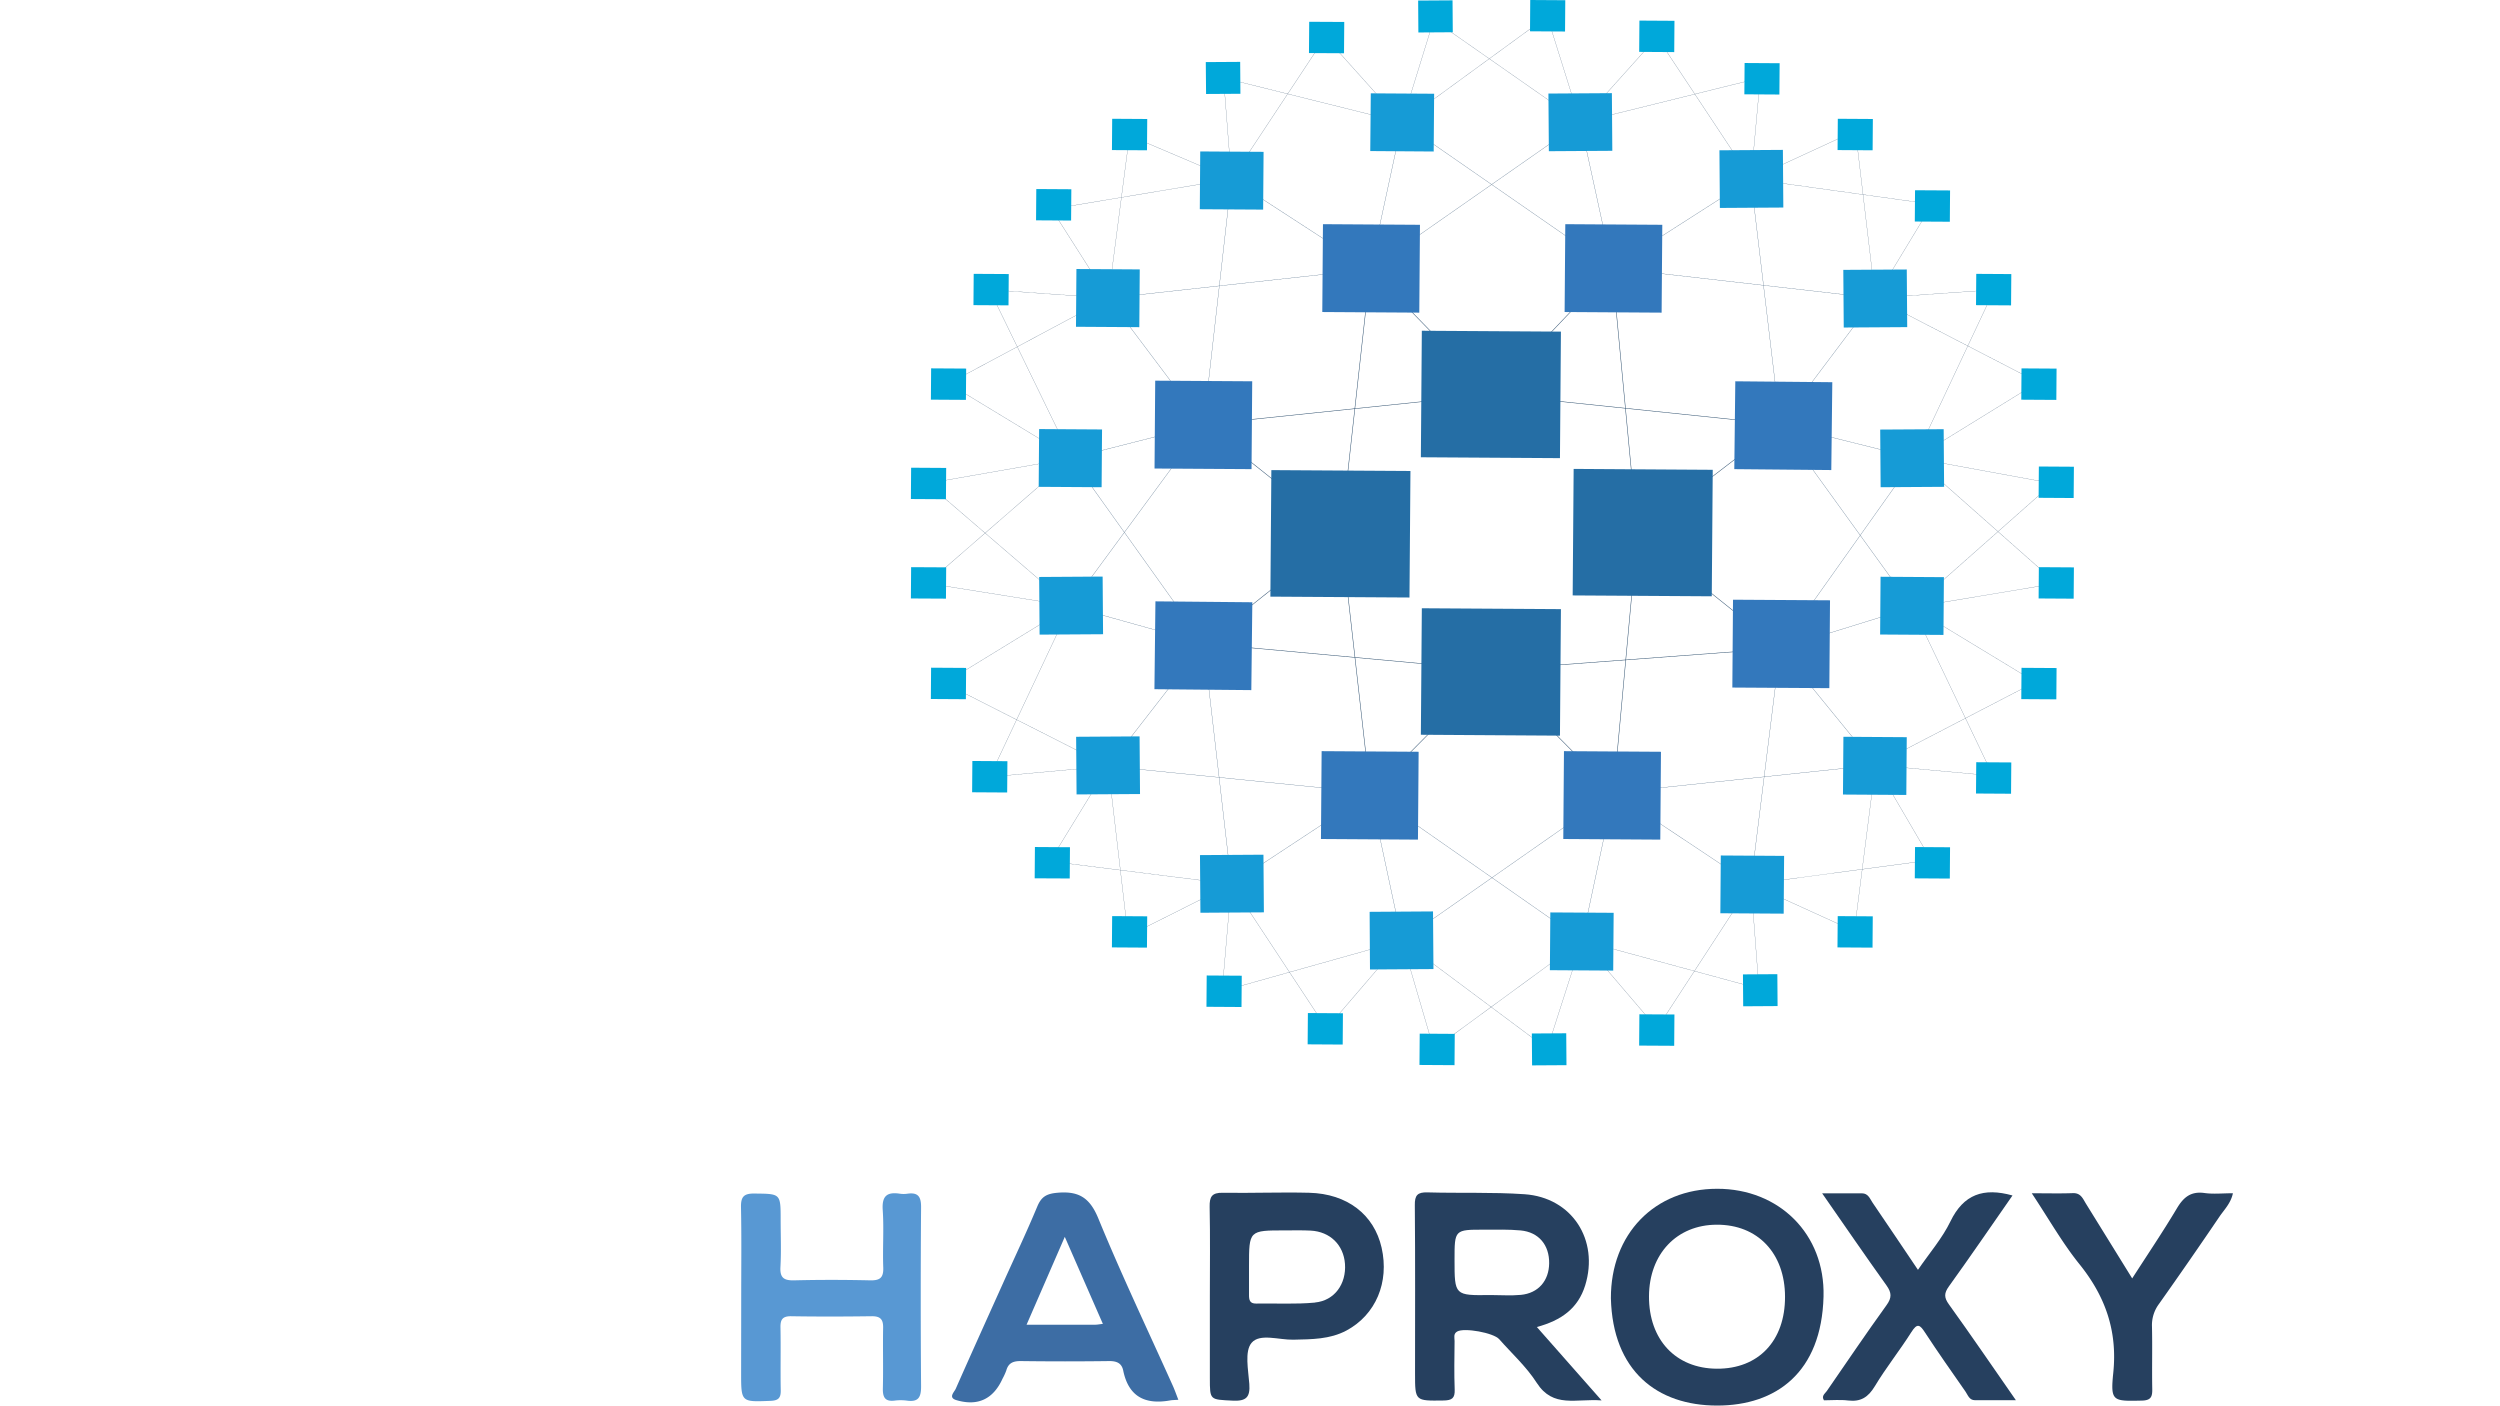 <svg id="Layer_1" data-name="Layer 1" xmlns="http://www.w3.org/2000/svg" viewBox="0 0 1366 768"><defs><style>.haproxy-1{fill:#5898d3;}.haproxy-2{fill:#26405f;}.haproxy-3{fill:#3d6da4;}.haproxy-4,.haproxy-5,.haproxy-6{fill:none;stroke-miterlimit:10;}.haproxy-4,.haproxy-5{stroke:#284a6a;}.haproxy-4{stroke-width:0.26px;}.haproxy-5{stroke-width:0.13px;}.haproxy-6{stroke:#24405d;stroke-width:0.1px;}.haproxy-7{fill:#256ea5;}.haproxy-8{fill:#3378bc;}.haproxy-9{fill:#169bd6;}.haproxy-10{fill:#00a8da;}</style></defs><title>haproxy</title><path class="haproxy-1" d="M405,708.66c0-16.29.21-32.59-.12-48.88-.11-5.61,1.27-7.7,7.28-7.63,14.39.17,14.39-.14,14.39,14.46,0,8.56.36,17.14-.12,25.68-.34,6,2,7.43,7.58,7.29,13.8-.35,27.62-.31,41.42,0,5.31.11,7.39-1.36,7.18-7-.39-10.48.42-21-.29-31.47-.52-7.67,2.38-9.95,9.38-8.87a14.29,14.29,0,0,0,4.13,0c5.86-.84,7.49,1.68,7.45,7.42q-.37,48.88,0,97.76c.05,6.12-1.52,8.8-7.84,7.87a25.66,25.66,0,0,0-6.61,0c-5.3.65-6.55-1.89-6.43-6.72.27-11-.06-22.09.14-33.14.09-4.66-1.66-6.3-6.3-6.24-14.64.2-29.28.25-43.91,0-5-.09-6,2.06-5.87,6.44.21,11.31-.07,22.64.14,34,.08,4.24-1.28,5.64-5.65,5.8-16,.62-16,.8-16-15.31Z"/><path class="haproxy-2" d="M1099.63,653.21c-11.67,16.77-23,33.33-34.72,49.62-2.7,3.76-2.76,6.1,0,9.92,12.06,16.76,23.7,33.82,36.57,52.32-8.45,0-15.42,0-22.38,0-3.12,0-3.85-2.84-5.19-4.76-7.41-10.64-14.9-21.24-22-32.1-2.86-4.41-4.28-5.52-7.59-.26-6.33,10-13.81,19.33-19.91,29.48-3.61,6-7.7,8.64-14.62,7.8-4.35-.54-8.82-.1-13.18-.1-1.53-2.44.55-3.62,1.55-5.06,10.8-15.67,21.48-31.44,32.61-46.88,3-4.12,2.86-6.84,0-10.85-11.52-16.08-22.7-32.42-35.15-50.31,8.31,0,15,0,21.71,0,3.5,0,4.41,3,5.88,5.16,8.09,11.84,16.06,23.75,24.76,36.65,6.31-9.22,13.29-17.24,17.75-26.47C1072.86,652.62,1083.71,648.75,1099.63,653.21Z"/><path class="haproxy-2" d="M1110.16,652c8.7,0,15.58.19,22.44-.07,4.34-.16,5.47,3,7.18,5.79,8.25,13.32,16.5,26.66,25.25,40.8,8.53-13.26,16.83-25.55,24.41-38.26,3.64-6.12,7.67-9.45,15.14-8.39,4.85.68,9.88.12,15.49.12-1.18,5.57-4.81,9-7.45,12.92q-16.27,24-33,47.63a19.35,19.35,0,0,0-3.78,12.27c.26,11.32-.06,22.66.15,34,.09,4.28-.59,6.37-5.73,6.48-15.88.35-17.17.47-15.56-15.25,2.33-22.86-4.35-41.76-18.53-59.35C1126.86,679.15,1119.52,666.09,1110.16,652Z"/><path class="haproxy-2" d="M839.73,725.08c13.34-3.6,22.51-10.14,26.41-22.73,7.69-24.88-7.22-48.05-33.17-49.83-17.59-1.2-35.31-.49-53-1-5.46-.16-7,1.57-6.91,7,.26,30.64.12,61.28.12,91.93,0,15.17,0,15,15.54,14.78,4.62-.06,6.31-1.24,6.12-6-.34-8.82-.14-17.67-.06-26.5,0-1.79-.78-3.91,1.41-5.18,3.81-2.23,19.89.66,23,4.21,6.93,7.87,14.9,15.08,20.48,23.82,9,14,21.49,8.51,35.44,9.61ZM831,707.52c-5.47.52-11,.09-16.54.09-19.7.27-19.7.27-19.7-19.31,0-16.41,0-16.44,16.28-16.4,6.62,0,13.28-.21,19.85.41,9.89.93,15.72,8,15.57,18C846.33,699.82,840.54,706.6,831,707.52Z"/><path class="haproxy-2" d="M938.25,649.55c-34.22,0-58.16,24.72-58.06,59.84,1,39.63,25.15,58.6,58.07,58.61,32.15,0,57.06-18,58.12-59.62C997.25,674.28,972.09,649.51,938.25,649.55Zm-.14,98.31c-22.5-.12-37.22-15.84-37.1-39.63.12-23.07,15.18-39,37-39.05,22.41-.11,37.32,15.62,37.33,39.4C975.4,732.61,960.81,748,938.11,747.86Z"/><path class="haproxy-3" d="M640.81,757.14c-13.66-30.4-28-60.5-40.66-91.33-4.73-11.56-10.87-15.15-22.58-14.07-5.86.55-8.6,2.23-10.81,7.52C561.05,673,554.68,686.43,548.57,700c-8.81,19.59-17.67,39.16-26.35,58.81-.83,1.88-4.33,4.86.43,6.25,11.71,3.42,20.11-.63,25.14-11.75a32.52,32.52,0,0,0,2.06-4.51c1.18-4.23,4-5.16,8.08-5.11q24,.32,48,0c4.24-.06,7,1.11,7.82,5.3,3,14.38,12.21,18.62,25.71,16.18,1.08-.2,2.19-.17,4.39-.33C642.61,761.64,641.81,759.35,640.81,757.14ZM598.5,723.82c-12.1,0-24.19,0-37.58,0l20.88-48c7.29,16.66,13.93,31.84,20.81,47.55C600.56,723.59,599.53,723.82,598.5,723.82Z"/><path class="haproxy-2" d="M754.91,681.73c-4.1-18.05-18.76-29.48-39.55-30-15.73-.4-31.49.26-47.22,0-6-.11-7.3,2.18-7.19,7.72.34,16.29.12,32.59.12,48.88v44.75c0,12.08,0,11.6,12.44,12.23,7.37.37,9.66-1.78,9.12-9.13-.56-7.63-2.66-17.79,1.21-22.42,4.49-5.38,15-1.56,22.85-1.75,10-.23,19.93-.16,29-5C751.73,718.39,759.2,700.66,754.91,681.73Zm-36.39,30c-10.63,1-21.42.35-32.14.54-3.57.07-3.94-2.06-3.92-4.79,0-5.23,0-10.45,0-15.68,0-19.51,0-19.52,19.7-19.51,4.68,0,9.36-.13,14,.11,10.63.56,18,7.86,18.74,18.22C735.66,701.5,729.24,710.66,718.52,711.69Z"/><path class="haproxy-4" d="M815.17,215.48,748.71,147.1"/><path class="haproxy-5" d="M605.57,162.89l52,69.12"/><path class="haproxy-4" d="M815.17,215.57l65.73-69.13m13.74,145.42,78-59.84m-78,59.75,78,62.46m-91,78.91-66.45-67.06m-66.46,67.06,66.46-67.06M657.68,351.6l75.13-59.83m-75.12-59.86,75.13,59.84m82.35-76.28-157.5,16.44m157.5-16.43,157.49,16.43"/><path class="haproxy-4" d="M894.64,291.77,880.89,146.44m13.75,145.33-13,141.36"/><path class="haproxy-4" d="M972.65,354.23,815.16,366.05M657.68,351.59l157.5,14.55"/><path class="haproxy-4" d="M748.71,433.14l-16-141.37m16-144.66-16,144.65"/><path class="haproxy-5" d="M585.44,250.33l72.25-18.41M672.85,97.8l75.95,49.31m17.25-80.22-17.34,80.22m17.34-80.22,114.84,79.55"/><path class="haproxy-5" d="M863.57,66.89l17.32,79.55M956.76,97.8l-76,48.66m143.86,16.43L880.89,146.44m91.76,85.48,52-69.12m-52,69.12,73.69,18.41"/><path class="haproxy-5" d="M972.65,231.92l72.26,100m-181.34-265L748.7,147.11"/><path class="haproxy-5" d="M972.65,231.92l-16-134.13m16,256.44,72.26-22.36"/><path class="haproxy-5" d="M972.65,354.23l73.69-103.9m-73.69,103.9,52,63.78m-52-63.78-16,128.86m-75-49.95,75.13,50"/><path class="haproxy-5" d="M881.63,433.14l143-15.13m-143,15.13-17.22,80.77m17.22-80.77L766.05,513.91m-17.34-80.77,17.34,81"/><path class="haproxy-5" d="M748.71,433.14l115.7,80.77m-115.6-80.77-75.95,50m75.95-50L605.57,418.66m52.11-67.06-52.11,67.06"/><path class="haproxy-5" d="M657.68,351.6l15.17,131.5M657.68,351.6l-72.95-20.38m72.95-99.3-72.95,99.29"/><path class="haproxy-5" d="M657.68,351.6,585.43,250.34M672.85,97.81,657.68,231.94"/><path class="haproxy-5" d="M605.57,162.89l143-15.78"/><path class="haproxy-6" d="M672.85,97.8,617.23,74.13M672.85,97.8l-4.32-55.23m97.52,24.32L668.53,42.57"/><path class="haproxy-6" d="M766.05,66.89l-41.9-46.68m41.9,46.68,17.33-56M672.85,97.8l51.29-77.59M863.57,66.89l-80.19-56"/><path class="haproxy-6" d="M863.57,66.89,845.42,9M766,66.88,845.42,9m18.15,57.85,41.9-46.68m51.29,77.59L905.38,20.21"/><path class="haproxy-6" d="M956.76,97.8l5.06-55.23M863.57,66.89,961.8,42.56m-5,55.24,57-26.31m-57,26.31,99,13.81"/><path class="haproxy-6" d="M1024.67,162.89l31.06-51.28m-31.06,51.28-10.84-91.4m10.84,91.4,65-4.61m-65,4.61,88.94,46"/><path class="haproxy-6" d="M1046.34,250.33l43.34-92.05m-43.34,92.05,67.18-41.42m-67.18,41.42,75.13,13.81m-76.58,67.73,76.58-67.73"/><path class="haproxy-6" d="M1044.89,331.87l78.75-13.15m-77.3-68.39,77.3,68.39m-78.75,13.15,67.18,40.77M1024.67,418l87.41-45.37"/><path class="haproxy-6" d="M1024.67,418l64.3,5.91m-44-92.05,44,92.05m-64.2-5.91,30.34,51.84M1024.77,418l-11.56,90.73"/><path class="haproxy-6" d="M1013.11,508.74l-56.35-25.65m0,0,4.34,57.31m-4.34-57.31L1055,469.94m-98.24,13.15L905.38,562"/><path class="haproxy-6" d="M864.41,513.91l41,48m-41-48,96.8,26.31m-96.8-26.31-19,59.18m19-59.18L783.5,573.09"/><path class="haproxy-6" d="M766.05,513.91l17.34,59.18m-17.34-59.18,79.37,59.18m-79.37-59.18-41.17,48m-52-78.82,52,78.91"/><path class="haproxy-6" d="M766.05,513.91l-98.24,27.62m5-58.44-5.06,58.53m5.06-58.53-56.34,28.27m-10.94-92.7,10.84,92.71"/><path class="haproxy-6" d="M672.85,483.09l-99-12.47m31.68-52-31.78,51.85m31.78-51.85-65,5.91m65-5.91-89.48-45.37m68.63-42.08-68.63,42.08m68.63-42.08-78-12.49"/><path class="haproxy-6" d="M584.72,331.21l-44,93.37m44.69-174.25-78.75,68.39"/><path class="haproxy-6" d="M584.72,331.21l-78-67.07m78.75-13.81-67.19-40.76"/><path class="haproxy-6" d="M585.44,250.33l-78.75,13.81m78.75-13.81-44.79-92.05"/><path class="haproxy-6" d="M605.57,162.89l-65-4.61m65,4.61-87.31,46.68m87.31-46.68-31-48.65m31,48.65,11.57-88.78"/><path class="haproxy-6" d="M672.85,97.8l-98.26,16.44"/><path class="haproxy-7" d="M694.14,326l.53-69.13,76,.48-.53,69.13Zm82.22-76.15.53-69.13,76,.48-.53,69.13Zm0,151.62.53-69.12,76,.48-.53,69.13Zm82.95-76.13.53-69.13,76,.49-.53,69.12Z"/><path class="haproxy-8" d="M854.91,170.49l.37-48,53,.34-.37,48Zm-132.41,0,.37-48,53,.34-.37,48ZM630.84,256l.37-48,53,.34-.37,48Zm-.06,120.58.55-48,52.94.5-.55,48Zm315.77-.9.37-48,53,.33-.37,48Zm1.07-119.34.55-48,53,.5-.55,48Z"/><path class="haproxy-9" d="M587.92,178.55l.24-31.56,34.6.22-.24,31.56Zm67.65-64.23.24-31.57,34.61.22-.24,31.56Zm93.14-31.78L749,51l34.61.22-.24,31.56ZM567.54,266l.24-31.56,34.38.22-.24,31.56Zm439.64-118.54,34.68-.21.24,31.49-34.68.22ZM939.5,82.12l34.67-.22.24,31.5-34.67.22Zm-93.44-31,34.67-.22.24,31.5-34.67.22Zm181.28,183.6,34.68-.21.24,31.49-34.68.22Z"/><path class="haproxy-8" d="M721.77,458.43l.37-48,53,.34-.37,48Zm132.41,0,.37-48,53,.34-.37,48Z"/><path class="haproxy-9" d="M1007,434.14l.24-31.56,34.61.22-.24,31.56ZM940,499l.24-31.56,34.6.22-.24,31.56Zm-93.14,31.11.24-31.56,34.6.21-.24,31.57Zm180.44-183.41.24-31.56,34.61.22-.24,31.56ZM588,402.58l34.67-.22.24,31.5-34.67.22Zm67.67,64.65,34.68-.22.24,31.5-34.68.22Zm92.7,31L783,498l.24,31.5-34.68.22ZM567.8,315.26l34.68-.22.24,31.5-34.68.22Z"/><path id="B" class="haproxy-10" d="M1079.7,166.74l.13-17.1,19.15.12-.13,17.1Z"/><path class="haproxy-10" d="M1104.43,218.39l.13-17.1,19.15.12-.13,17.1Z"/><path class="haproxy-10" d="M1046.25,121.05l.13-17.1,19.14.11-.13,17.1Z"/><path class="haproxy-10" d="M607.57,82l.13-17.1,19.15.12-.13,17.1Z"/><path class="haproxy-10" d="M497.71,272.66l.13-17.1,19.15.12-.13,17.1Z"/><path class="haproxy-10" d="M1004.05,82l.13-17.1,19.15.12-.13,17.1Z"/><path class="haproxy-10" d="M508.64,218.37l.13-17.1,19.14.12-.13,17.1Z"/><path class="haproxy-10" d="M715.22,29l.13-17.1L734.5,12l-.13,17.1Z"/><path class="haproxy-10" d="M531.9,166.73l.13-17.1,19.15.11-.13,17.1Z"/><path class="haproxy-10" d="M566.1,120.39l.13-17.1,19.15.12-.13,17.1Z"/><path class="haproxy-10" d="M658.84,33.93l18.79-.12.13,17.43L659,51.35ZM774.88.31,793.67.19l.13,17.43L775,17.74Z"/><path class="haproxy-10" d="M953.12,51.53l.13-17.1,19.14.12-.13,17.1Z"/><path class="haproxy-10" d="M1113.9,272l.13-17.1,19.15.12-.13,17.1Z"/><path class="haproxy-10" d="M836,17.1,836.12,0l19.15.12-.13,17.1Z"/><path class="haproxy-10" d="M895.65,28.35l.13-17.1,19.15.12-.13,17.1Z"/><path class="haproxy-10" d="M1004,517.67l.13-17.1,19.15.12-.13,17.1Z"/><path class="haproxy-10" d="M1113.9,327l.13-17.1,19.15.12-.13,17.1Z"/><path class="haproxy-10" d="M607.55,517.66l.13-17.1,19.15.12-.13,17.1Z"/><path class="haproxy-10" d="M1104.43,382l.13-17.1,19.15.12-.13,17.1Z"/><path class="haproxy-10" d="M895.63,571.31l.13-17.1,19.15.11-.13,17.1Z"/><path class="haproxy-10" d="M1079.69,433.58l.13-17.1,19.15.12-.13,17.1Z"/><path class="haproxy-10" d="M1046.24,479.93l.13-17.1,19.14.12-.13,17.1Z"/><path class="haproxy-10" d="M952.35,532.41l18.79-.12.13,17.43-18.79.12ZM837,564.7l18.79-.12.13,17.43-18.79.12Z"/><path class="haproxy-10" d="M659.21,550.11l.13-17.1,19.15.12-.13,17.1Z"/><path class="haproxy-10" d="M531.17,432.9l.13-17.1,19.15.12-.13,17.1Z"/><path class="haproxy-10" d="M508.62,381.93l.13-17.1,19.14.12-.13,17.1Z"/><path class="haproxy-10" d="M565.35,479.91l.13-17.1,19.15.12L584.5,480Z"/><path class="haproxy-10" d="M497.71,327l.13-17.1L517,310l-.13,17.1Z"/><path class="haproxy-10" d="M775.6,581.89l.13-17.1,19.15.12-.13,17.1Z"/><path class="haproxy-10" d="M714.5,570.63l.13-17.1,19.15.12-.13,17.1Z"/></svg>